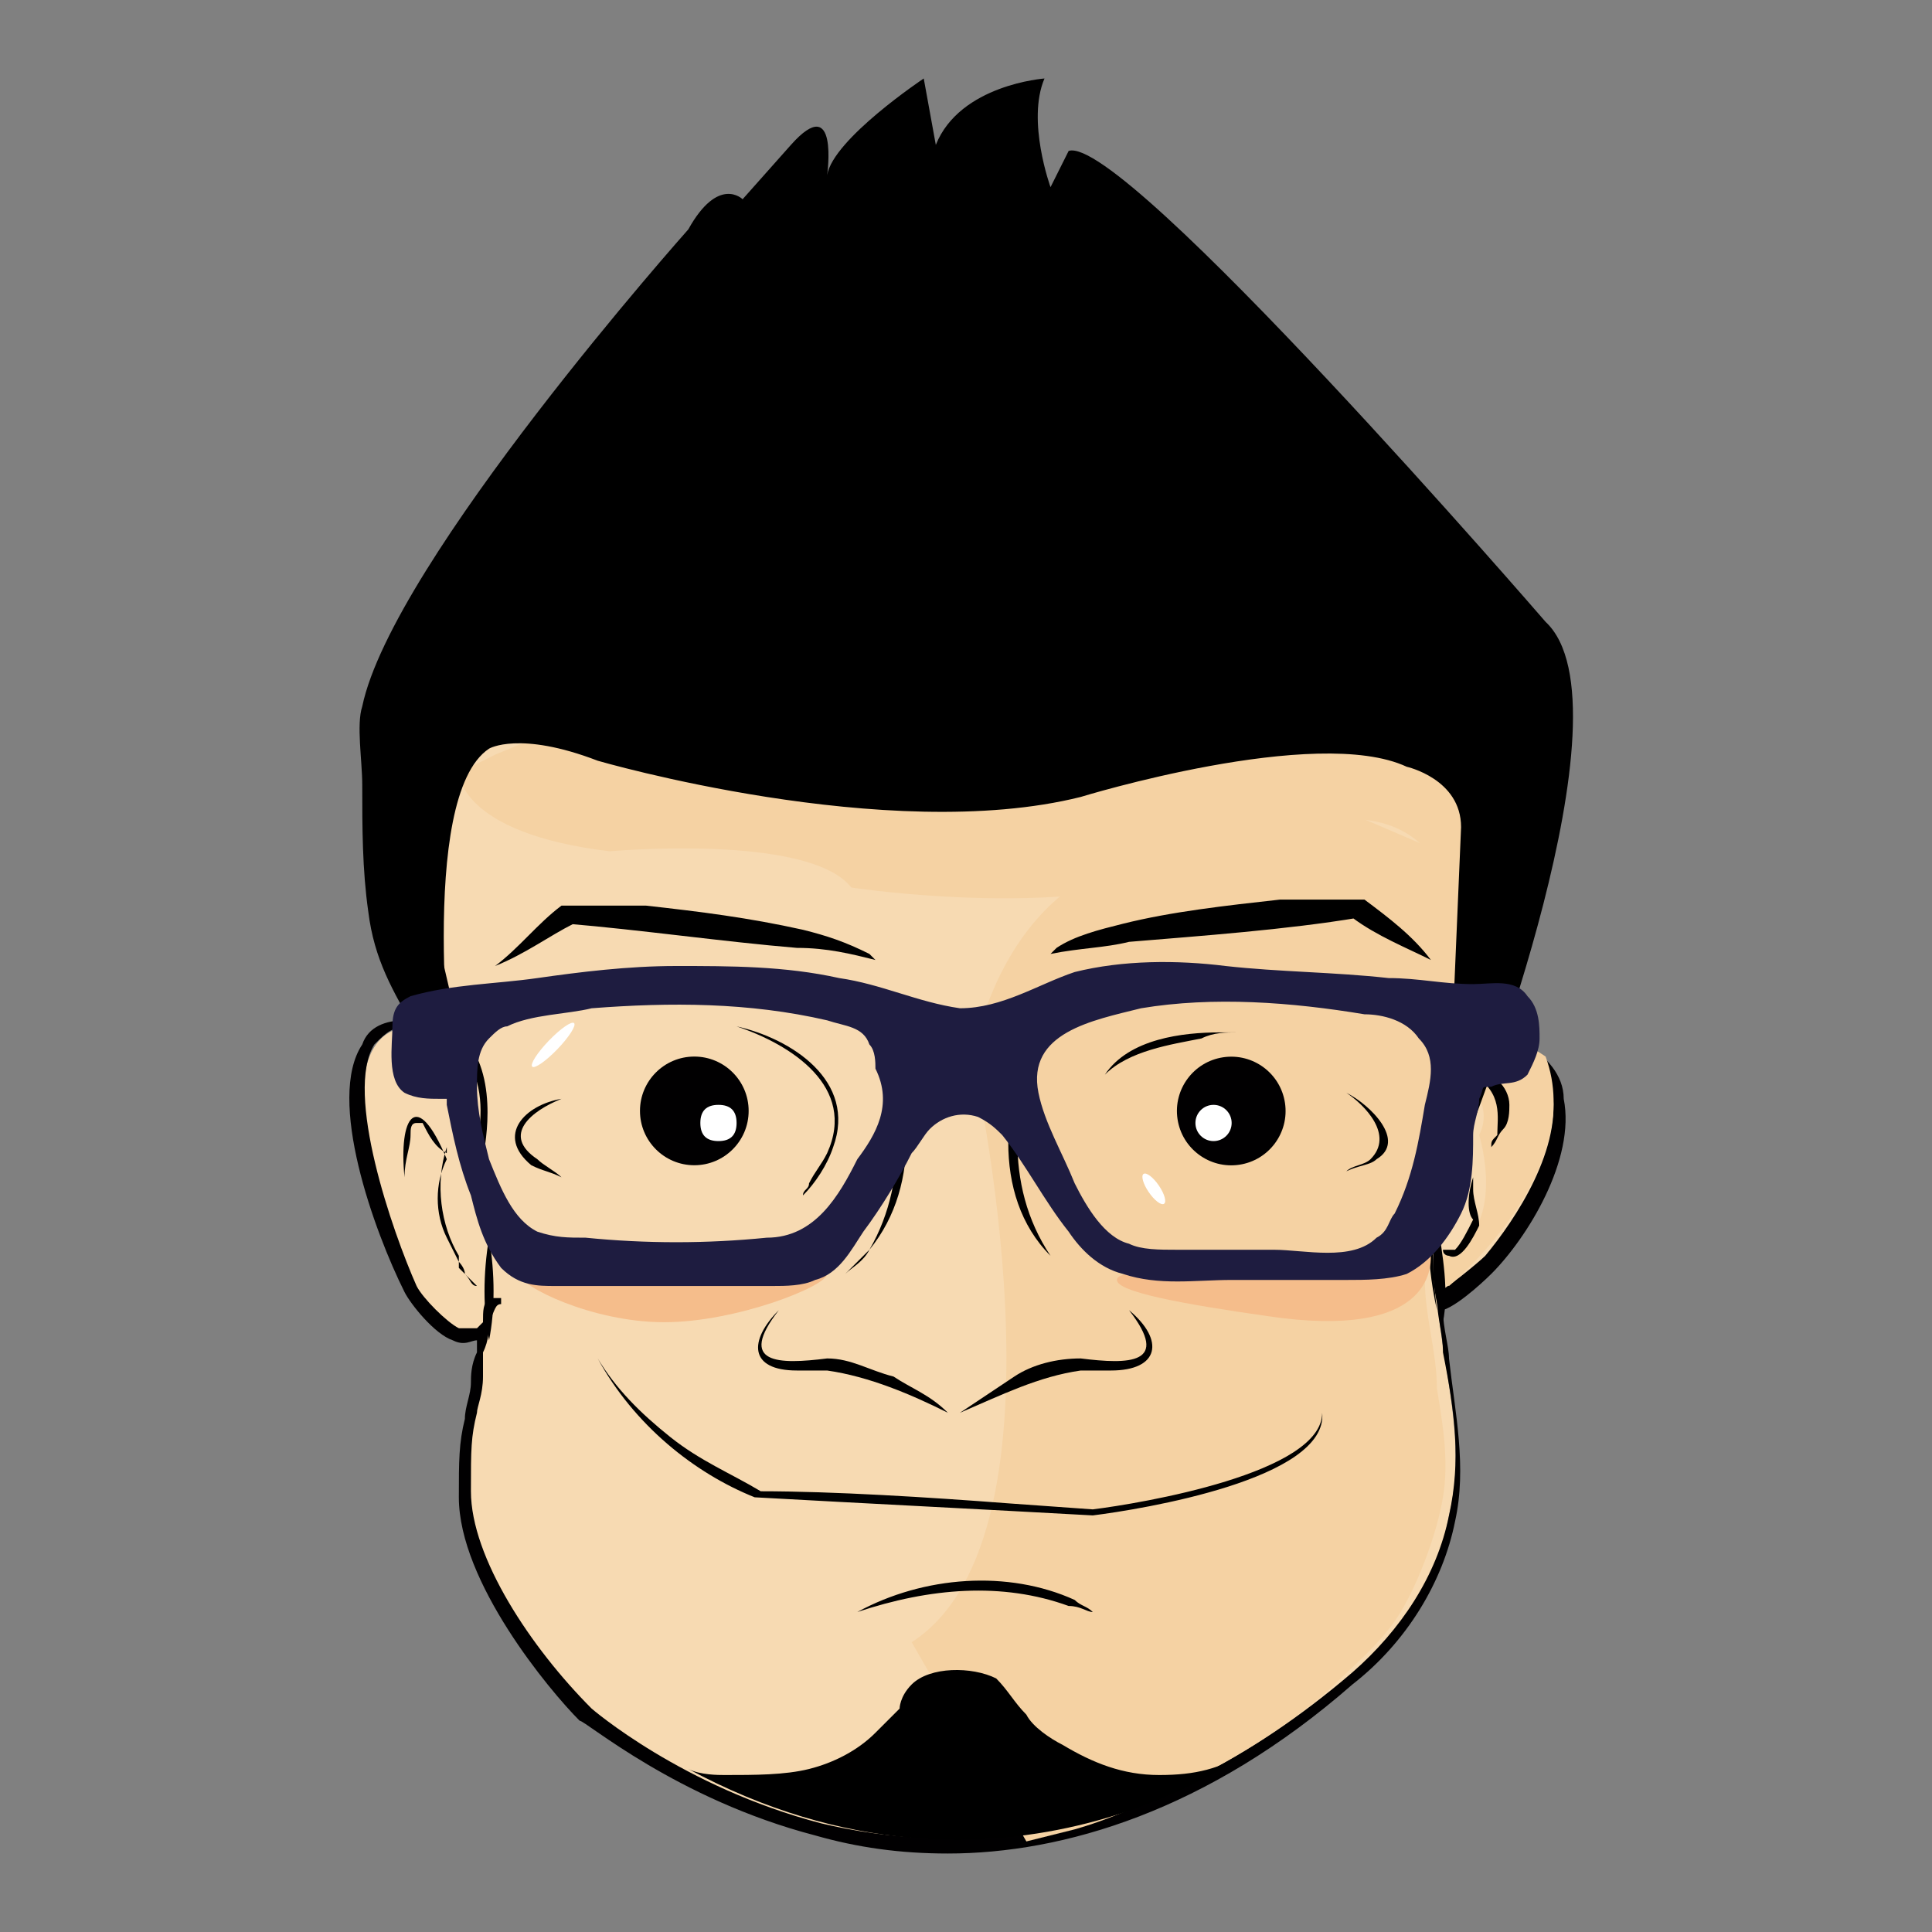 <?xml version="1.0" encoding="utf-8"?>
<!-- Generator: Adobe Illustrator 26.2.1, SVG Export Plug-In . SVG Version: 6.00 Build 0)  -->
<svg version="1.1" id="Capa_1" xmlns="http://www.w3.org/2000/svg" xmlns:xlink="http://www.w3.org/1999/xlink" x="0px" y="0px"
	 viewBox="0 0 32 32" style="enable-background:new 0 0 32 32;" xml:space="preserve">
<rect x="0" y="0" width="32" height="32" fill="#808080" stroke="none"/>
<style type="text/css">
	.st0{fill:#F7DAB2;}
	.st1{fill:#010001;}
	.st2{fill:#F5D2A3;}
	.st3{fill:#FFFFFF;}
	.st4{fill:#F5BD8B;}
	.st5{fill:#1E1C40;}
</style>
<g>
	<g>
		<path class="st0" d="M8.1,21.4c0,0.3-0.2,1.1-0.2,1.4c-0.1,0.8-0.2,1-0.2,1.9c0,1.2,1.2,2.8,2,3.7c0,0,5.9,5.3,12.7-0.6
			c0.8-0.7,1.4-1.6,1.6-2.7c0.3-1.2-0.1-2.4-0.2-3.6c0,0,0.8-0.6,0.8-0.6c0.7-0.8,1.9-2.9,0.6-3.7c-0.2-0.1-0.6-0.3-0.8-0.2
			c0,0-0.6,0.3-0.6,2.7L23.4,20c0,0,0-3.6,1.7-4.7c0,0,1.1-2.6-1.8-5.1c0,0-11.3-5-16.8,2.6c0,0,1.3,4.5,1.4,6.6L8,19.2
			c0,0,0.5-2.3-1.2-2.2c-1.5,0.1-0.5,3.2,0.1,4.4C7,21.5,7.3,22,7.6,22C8.2,22.2,8.1,21.6,8.1,21.4z"/>
		<path class="st1" d="M15.7,30.7c-0.8,0-1.5-0.1-2.2-0.3c-2.3-0.6-3.8-1.9-3.9-1.9c-0.5-0.5-2-2.3-2-3.7c0-0.6,0-0.9,0.1-1.3
			c0-0.2,0.1-0.4,0.1-0.6c0-0.1,0-0.3,0.1-0.5c0-0.1,0-0.1,0-0.2c-0.1,0-0.2,0.1-0.4,0c-0.3-0.1-0.7-0.6-0.8-0.8
			c-0.5-1-1.3-3.2-0.7-4.1c0.1-0.3,0.4-0.4,0.7-0.4c0.3,0,0.5,0,0.7,0.1c-0.4-2-1-4.2-1-4.2l0,0l0,0c1.3-1.7,3-3,5-3.6
			c1.6-0.5,3.5-0.7,5.6-0.5c3.5,0.3,6.3,1.5,6.4,1.6l0,0c3,2.5,1.9,5.2,1.8,5.2l0,0l0,0c-1.4,1-1.7,3.7-1.7,4.4l0.2-0.2
			c0-2.4,0.6-2.7,0.7-2.7c0.3-0.1,0.8,0.2,0.9,0.3c0.3,0.2,0.6,0.5,0.6,0.9c0.2,1-0.6,2.3-1.2,2.9c0,0-0.5,0.5-0.8,0.6
			c0,0.3,0.1,0.6,0.1,0.8c0.1,0.9,0.3,1.8,0.1,2.7c-0.2,1-0.8,2-1.7,2.7C20,30,17.6,30.7,15.7,30.7z M8.1,21.9c0,0.1,0,0.3-0.1,0.5
			C8,22.5,8,22.7,8,22.8c0,0.3-0.1,0.5-0.1,0.6c-0.1,0.4-0.1,0.6-0.1,1.3c0,1.1,1,2.6,2,3.6c0,0,1.5,1.3,3.8,1.9
			c2.1,0.5,5.3,0.5,8.8-2.5c0.8-0.7,1.4-1.6,1.6-2.6c0.2-0.9,0.1-1.7-0.1-2.7c0-0.3-0.1-0.6-0.1-0.9v0c0,0,0,0,0,0l0.1,0l0-0.1
			c0,0-0.1,0-0.1,0c0.1,0,0.7-0.5,0.8-0.6c0.5-0.6,1.3-1.8,1.1-2.8c-0.1-0.3-0.2-0.6-0.5-0.8c-0.3-0.2-0.6-0.3-0.7-0.2
			c0,0-0.6,0.3-0.6,2.6v0l-0.6,0.4V20c0-0.1,0-3.6,1.7-4.8c0.1-0.3,0.9-2.6-1.8-4.9c-0.2-0.1-3-1.3-6.3-1.5c-3.2-0.3-7.6,0.2-10.4,4
			c0.1,0.3,0.7,2.4,1.1,4.3c0,0,0.1,0.1,0.1,0.1c0.6,0.7,0.3,1.9,0.3,2l0,0l-0.2,0.4l0-0.3c0-0.6-0.2-1.3-0.3-2.1
			C7.3,17.1,7,17,6.8,17c-0.3,0-0.4,0.1-0.6,0.3c-0.5,0.8,0.3,3.1,0.7,4C7,21.5,7.4,21.9,7.6,22c0.1,0,0.3,0,0.3,0
			c0,0,0.1-0.1,0.1-0.1c0-0.2,0-0.3,0.1-0.4c0,0,0,0,0,0l0.2,0c0,0,0,0,0,0c0,0,0,0,0,0.1C8.2,21.6,8.2,21.7,8.1,21.9z M7.7,17.5
			c0.1,0.5,0.2,1,0.2,1.4C8,18.5,8,17.9,7.7,17.5z"/>
	</g>
	<path d="M14.5,16.8c0.6,1.2,0.8,2.8-0.1,3.9c-0.1,0.2-0.3,0.3-0.4,0.4c0.1-0.1,0.3-0.3,0.4-0.4C15.1,19.5,14.9,18,14.5,16.8
		L14.5,16.8z"/>
	<path d="M12.9,21.7c-0.7,0.9,0,0.9,0.8,0.8c0.4,0,0.7,0.2,1.1,0.3c0.3,0.2,0.6,0.3,0.9,0.6c-0.6-0.3-1.3-0.6-2-0.7
		c-0.1,0-0.3,0-0.5,0C12.4,22.7,12.4,22.2,12.9,21.7L12.9,21.7z"/>
	<path d="M12.2,17c0.9,0.2,2,0.9,1.6,2c-0.1,0.3-0.3,0.6-0.5,0.8c0-0.1,0.1-0.1,0.1-0.2c0.1-0.2,0.2-0.3,0.3-0.5
		C14.2,18,13.1,17.3,12.2,17L12.2,17z"/>
	<path d="M6.7,19.5c-0.1-1,0.2-1.5,0.7-0.3c0,0,0,0,0,0l0,0c-0.2,0.4-0.2,0.9,0,1.3c0,0,0.1,0.2,0.1,0.2c0,0,0.1,0.2,0.1,0.2
		c0,0,0.1,0.1,0.1,0.2c0.1,0.1,0.1,0.2,0.2,0.2c-0.1-0.1-0.2-0.2-0.3-0.3c0,0,0-0.1,0-0.1l0-0.1c-0.3-0.5-0.4-1.2-0.2-1.8
		c0,0,0,0.1,0,0.1C7.2,19,7.1,18.8,7,18.6c0,0,0,0-0.1,0c-0.1,0-0.1,0.1-0.1,0.2C6.8,19,6.7,19.2,6.7,19.5L6.7,19.5z"/>
	<path d="M9.3,18.2c-0.5,0.2-1,0.6-0.4,1c0.1,0.1,0.3,0.2,0.4,0.3c-0.2-0.1-0.3-0.1-0.5-0.2C8.2,18.8,8.7,18.3,9.3,18.2L9.3,18.2z"
		/>
	<path d="M8.2,16c0.4-0.3,0.7-0.7,1.1-1c0.5,0,0.9,0,1.4,0c0.9,0.1,1.7,0.2,2.6,0.4c0.4,0.1,0.7,0.2,1.1,0.4c0,0,0.1,0.1,0.1,0.1
		c-0.4-0.1-0.8-0.2-1.3-0.2c-1.2-0.1-2.6-0.3-3.8-0.4c0,0,0.1,0,0.1,0C9.1,15.5,8.7,15.8,8.2,16L8.2,16z"/>
	<path class="st2" d="M24.1,17.7c0,0,0.7,0.5,0.4,1.1c0,0,0.5,1.6-0.6,2c0,0-0.1,0.4,0.1,0.5c0,0,2.3-1.9,1.6-3.8
		C25.6,17.5,24.2,16.5,24.1,17.7z"/>
	<path d="M24.4,17.8c0.3-0.1,0.6,0.2,0.6,0.5c0,0.1,0,0.3-0.1,0.4c-0.1,0.1-0.1,0.2-0.2,0.3c0-0.1,0-0.1,0.1-0.2
		C24.8,18.5,24.9,18.1,24.4,17.8L24.4,17.8z"/>
	<path d="M24.4,19.5c0,0.1,0,0.1,0,0.2c0,0.2,0.1,0.4,0.1,0.6c-0.1,0.2-0.3,0.6-0.5,0.5c0,0-0.1,0-0.1-0.1c0.1,0,0.1,0,0.2,0
		c0.1-0.1,0.2-0.3,0.3-0.5c0,0,0,0,0,0C24.3,20.1,24.3,19.8,24.4,19.5C24.4,19.5,24.4,19.5,24.4,19.5L24.4,19.5z"/>
	<path d="M23.8,21.7c-0.2-0.9-0.2-1.8,0.1-2.6c0,0.1,0,0.2,0,0.3C23.7,20.2,23.7,20.9,23.8,21.7L23.8,21.7z"/>
	<circle class="st1" cx="11.5" cy="18.4" r="0.9"/>
	<path class="st3" d="M12.2,18.6c0,0.2-0.1,0.3-0.3,0.3c-0.2,0-0.3-0.1-0.3-0.3c0-0.2,0.1-0.3,0.3-0.3
		C12.1,18.3,12.2,18.4,12.2,18.6z"/>
	<path class="st2" d="M7.6,12.8c0,0,0,1,2.5,1.3c0,0,3.3-0.3,4,0.6c0,0,3.9,0.6,5.9-0.4c0,0,3.5-2.1,4.1,0.8l0.5-0.6l-0.8-2.7
		c0,0-5,0-5.5,0s-7.7-0.3-7.7-0.3l-2.4,1L7.6,12.8z"/>
	<path class="st2" d="M18.9,14.2c0,0-2.1,0.2-2.8,3.3c0,0,1.8,7.9-1,9.7c0,0,1.9,3.3,1.9,3.3c0,0,0.8-0.2,0.8-0.2
		c0.7-0.2,1.3-0.5,1.9-0.8c0.8-0.4,1.6-0.9,2.3-1.5c0.4-0.4,0.9-0.8,1.2-1.3c0.3-0.5,0.6-1.3,0.7-1.9c0.1-0.6,0-1.2-0.1-1.8
		c0-0.6-0.2-1.2-0.2-1.8c0,0,0.7-6.9,0.7-6.9l-2.1-0.9L18.9,14.2z"/>
	<path d="M17.2,16.9c-0.4,1.3-0.6,2.7,0.2,3.9c0.1,0.2,0.2,0.3,0.4,0.4c-0.2-0.1-0.3-0.2-0.4-0.4C16.4,19.8,16.6,18.1,17.2,16.9
		L17.2,16.9z"/>
	<path d="M18.7,21.7c0.6,0.5,0.5,1-0.3,1c-0.2,0-0.4,0-0.5,0c-0.7,0.1-1.3,0.4-2,0.7c0.3-0.2,0.6-0.4,0.9-0.6
		c0.3-0.2,0.7-0.3,1.1-0.3C18.7,22.6,19.4,22.6,18.7,21.7L18.7,21.7z"/>
	<path d="M9.9,22.5c0.3,0.5,0.7,0.9,1.2,1.3c0.5,0.4,1,0.6,1.5,0.9c1.2,0,2.8,0.1,4.1,0.2c0,0,1.4,0.1,1.4,0.1
		c0.8-0.1,3.8-0.6,3.8-1.6c0.1,1.1-3,1.6-3.8,1.7c-1.8-0.1-3.8-0.2-5.6-0.3C11.5,24.4,10.5,23.6,9.9,22.5L9.9,22.5z"/>
	<path d="M14.2,26.7c1.1-0.6,2.5-0.7,3.6-0.2c0.1,0.1,0.2,0.1,0.3,0.2c-0.1,0-0.2-0.1-0.4-0.1C16.6,26.2,15.4,26.3,14.2,26.7
		L14.2,26.7z"/>
	<path d="M22.3,18.1c0.4,0.2,1,0.8,0.5,1.1c-0.1,0.1-0.3,0.1-0.5,0.2c0.1-0.1,0.3-0.1,0.4-0.2C23.1,18.8,22.6,18.3,22.3,18.1
		L22.3,18.1z"/>
	<path d="M18.3,17.8c0.4-0.6,1.3-0.7,1.9-0.7c0.1,0,0.2,0,0.3,0c-0.2,0-0.4,0-0.6,0.1C19.4,17.3,18.7,17.4,18.3,17.8L18.3,17.8z"/>
	<ellipse transform="matrix(0.989 -0.147 0.147 0.989 -2.487 3.203)" class="st1" cx="20.4" cy="18.4" rx="0.9" ry="0.9"/>
	<circle class="st3" cx="20.1" cy="18.6" r="0.3"/>
	<path d="M24.4,18.6c0,0,2.7-6.9,1.2-8.3c0,0-7-8.1-7.9-7.8l-0.3,0.6c0,0-0.4-1.1-0.1-1.8c0,0-1.4,0.1-1.8,1.1l-0.2-1.1
		c0,0-1.5,1-1.6,1.6c0,0,0.2-1.4-0.6-0.5l-0.8,0.9c0,0-0.4-0.4-0.9,0.5c0,0-4.9,5.5-5.4,7.9C5.9,12,6,12.6,6,13c0,0.7,0,1.4,0.1,2.1
		c0.1,0.8,0.4,1.3,0.8,2c0.1,0.3,0.3,0.5,0.4,0.7c0,0.1,0.2,0.2,0.2,0.3c0-0.1-0.6-4.9,0.6-5.7c0,0,0.5-0.3,1.8,0.2
		c0,0,4.8,1.4,8,0.6c0,0,3.9-1.2,5.4-0.5c0,0,0.9,0.2,0.9,1L24,18.4l0,0.9L24.4,18.6z"/>
	<g>
		<line class="st0" x1="8.1" y1="22.2" x2="8.1" y2="20.5"/>
		<path class="st1" d="M8.1,22.2c-0.1-0.5-0.1-1.1,0-1.7C8.2,21.1,8.2,21.7,8.1,22.2L8.1,22.2z"/>
	</g>
	<path d="M15.1,27.9c0.3-0.3,1-0.3,1.4-0.1c0.2,0.2,0.3,0.4,0.5,0.6c0.1,0.2,0.4,0.4,0.6,0.5c0.5,0.3,1,0.5,1.6,0.5
		c0.6,0,1-0.1,1.5-0.4c0,0-4.1,3.1-9.3,0.3c0.2,0.1,0.5,0.1,0.6,0.1c0.5,0,1,0,1.4-0.1c0.4-0.1,0.8-0.3,1.1-0.6
		c0.1-0.1,0.3-0.3,0.4-0.4C14.9,28.3,14.9,28.1,15.1,27.9C15.1,27.9,15.1,27.9,15.1,27.9z"/>
	<path class="st4" d="M13.7,21.1c0,0.2-1.5,0.8-2.7,0.8s-2.4-0.6-2.4-0.8c0-0.2,1.1-0.1,2.4-0.1S13.7,20.9,13.7,21.1z"/>
	<path class="st4" d="M23.7,20.8c0,0.2,0,1.4-2.7,1c-1.4-0.2-2.5-0.4-2.5-0.6c0-0.2,1-0.1,2.5-0.1S23.7,20.6,23.7,20.8z"/>
	<ellipse transform="matrix(0.693 -0.721 0.721 0.693 -9.687 11.951)" class="st3" cx="9.2" cy="17.3" rx="0.5" ry="0.1"/>
	<ellipse transform="matrix(0.824 -0.566 0.566 0.824 -7.686 13.966)" class="st3" cx="18.7" cy="19.4" rx="0" ry="0.9"/>
	<ellipse transform="matrix(0.824 -0.566 0.566 0.824 -7.778 14.269)" class="st3" cx="19.1" cy="19.7" rx="0.1" ry="0.3"/>
	<ellipse transform="matrix(0.693 -0.721 0.721 0.693 -9.773 12.178)" class="st3" cx="9.4" cy="17.6" rx="0.2" ry="0"/>
	<g>
		<line class="st0" x1="23.9" y1="21.9" x2="23.8" y2="20.3"/>
		<path class="st1" d="M23.9,21.9c-0.2-0.5-0.2-1.1-0.1-1.7C23.9,20.8,24,21.4,23.9,21.9L23.9,21.9z"/>
	</g>
	<path class="st5" d="M25.3,16.5c-0.2-0.3-0.6-0.2-0.9-0.2c-0.5,0-0.9-0.1-1.4-0.1c-0.9-0.1-1.8-0.1-2.7-0.2
		c-0.8-0.1-1.7-0.1-2.5,0.1c-0.6,0.2-1.2,0.6-1.9,0.6c-0.7-0.1-1.3-0.4-2-0.5c-0.9-0.2-1.8-0.2-2.7-0.2c-0.8,0-1.6,0.1-2.3,0.2
		c-0.7,0.1-1.4,0.1-2.1,0.3c-0.2,0.1-0.3,0.2-0.3,0.5c0,0.3-0.1,0.9,0.2,1.1c0.2,0.1,0.4,0.1,0.6,0.1c0,0,0.1,0,0.1,0
		c0,0,0,0.1,0,0.1c0.1,0.5,0.2,1,0.4,1.5C7.9,20.2,8,20.6,8.3,21c0.3,0.3,0.6,0.3,0.9,0.3c1.2,0,2.4,0,3.6,0c0.2,0,0.5,0,0.7-0.1
		c0.4-0.1,0.6-0.5,0.8-0.8c0.3-0.4,0.6-0.9,0.8-1.3c0.1-0.1,0.2-0.3,0.3-0.4c0.2-0.2,0.5-0.3,0.8-0.2c0.2,0.1,0.3,0.2,0.4,0.3
		c0.4,0.5,0.7,1.1,1.1,1.6c0.2,0.3,0.5,0.6,0.9,0.7c0.6,0.2,1.2,0.1,1.8,0.1c0.6,0,1.3,0,1.9,0c0.3,0,0.7,0,1-0.1
		c0.4-0.2,0.7-0.6,0.9-1c0.2-0.4,0.2-0.9,0.2-1.3c0-0.2,0.1-0.4,0.1-0.6c0.1-0.2,0-0.2,0.2-0.2c0.2-0.1,0.4,0,0.6-0.2
		c0.1-0.2,0.2-0.4,0.2-0.6C25.5,17,25.5,16.7,25.3,16.5z M14.2,19.2c-0.3,0.6-0.7,1.3-1.5,1.3c-1,0.1-2,0.1-3,0
		c-0.3,0-0.5,0-0.8-0.1c-0.4-0.2-0.6-0.7-0.8-1.2c-0.1-0.4-0.2-0.8-0.2-1.2c0-0.3,0-0.6,0.2-0.8c0.1-0.1,0.2-0.2,0.3-0.2
		c0.4-0.2,1-0.2,1.4-0.3c1.3-0.1,2.6-0.1,3.9,0.2c0.3,0.1,0.6,0.1,0.7,0.4c0.1,0.1,0.1,0.3,0.1,0.4C14.8,18.3,14.5,18.8,14.2,19.2z
		 M23.6,18.3c-0.1,0.6-0.2,1.2-0.5,1.8c-0.1,0.1-0.1,0.3-0.3,0.4c-0.4,0.4-1.2,0.2-1.7,0.2c-0.5,0-1.1,0-1.6,0c-0.3,0-0.6,0-0.8-0.1
		c-0.4-0.1-0.7-0.6-0.9-1c-0.2-0.5-0.5-1-0.6-1.5c-0.2-1,0.9-1.2,1.7-1.4c1.2-0.2,2.5-0.1,3.7,0.1c0.3,0,0.7,0.1,0.9,0.4
		C23.8,17.5,23.7,17.9,23.6,18.3z"/>
	<path d="M23.7,15.9c-0.4-0.2-0.9-0.4-1.3-0.7c0,0,0.1,0,0.1,0c-1.2,0.2-2.6,0.3-3.8,0.4c-0.4,0.1-0.8,0.1-1.3,0.2
		c0,0,0.1-0.1,0.1-0.1c0.3-0.2,0.7-0.3,1.1-0.4c0.8-0.2,1.7-0.3,2.6-0.4c0.5,0,0.9,0,1.4,0C23,15.2,23.4,15.5,23.7,15.9L23.7,15.9z"
		/>
</g>
</svg>

